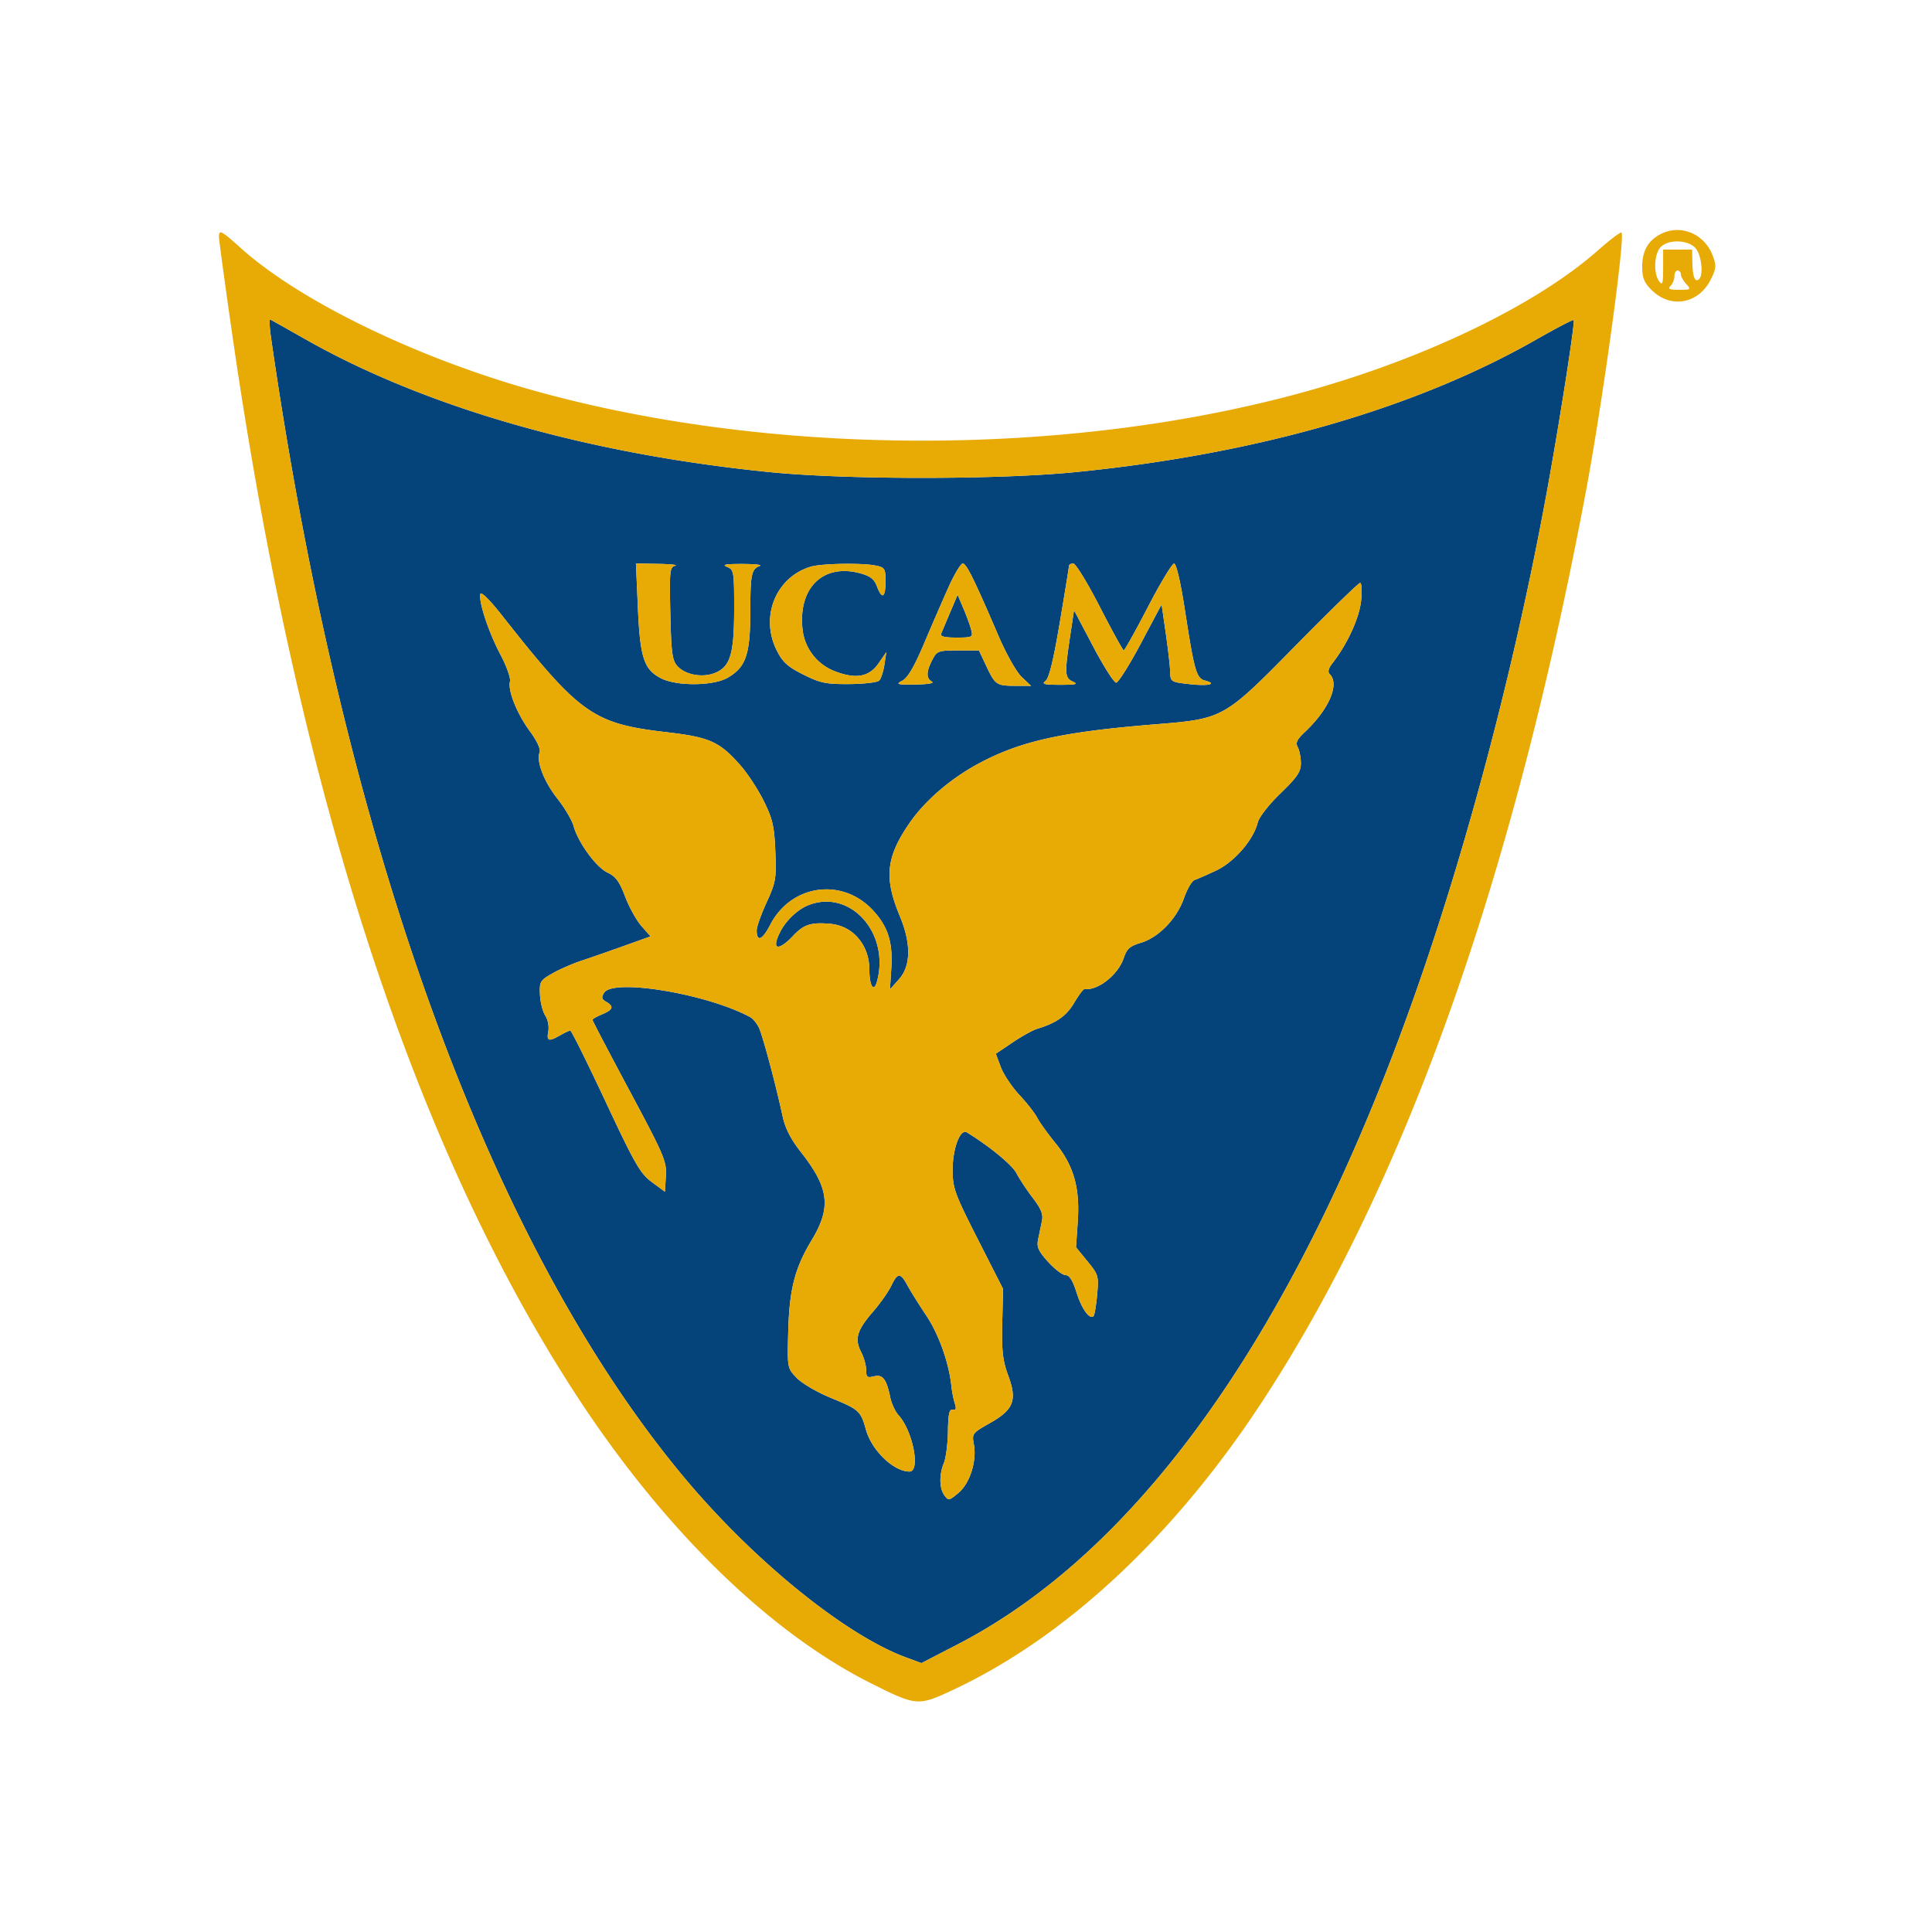 <svg xmlns="http://www.w3.org/2000/svg" width="600" height="600"><path fill="#04447b" fill-rule="evenodd" d="M84.219 105.219c22.543 156.32 67.638 280.809 127.981 353.304 21.603 25.953 50.199 49.194 69.129 56.184l4.83 1.783 11.17-5.771c58.559-30.255 108.076-101.961 144.805-209.694 15.701-46.05 29.635-100.363 38.747-151.025 3.897-21.667 8.31-50.143 7.843-50.609-.203-.204-5.414 2.509-11.581 6.027C439.549 126.87 390.372 141.025 334 146.62c-23.94 2.376-70.987 2.385-94.785.017-56.401-5.61-106.891-20.041-144.298-41.241-5.722-3.243-10.674-6.023-11.004-6.177-.33-.155-.193 2.545.306 6m113.885 83.548c.68 15.482 1.876 19.137 7.158 21.868 4.866 2.517 16.277 2.423 20.738-.169 5.66-3.289 6.994-7.183 7.014-20.466.017-11.717.341-13.264 2.986-14.271.825-.314-1.65-.578-5.5-.587-5.154-.011-6.407.223-4.75.889 2.159.868 2.25 1.392 2.25 12.969 0 14.024-1.168 17.999-5.86 19.942-3.917 1.623-9.263.684-11.753-2.063-1.627-1.796-1.931-4.051-2.209-16.394-.297-13.159-.176-14.348 1.5-14.782 1.002-.259-1.328-.524-5.178-.588l-7-.117.604 13.769m53.687-12.779c-10.866 3.276-15.834 15.553-10.541 26.05 1.823 3.615 3.389 5.032 8.25 7.462 5.262 2.631 7.016 2.993 14.259 2.941 4.542-.032 8.721-.521 9.286-1.086.565-.565 1.294-2.789 1.62-4.941l.593-3.914-2.411 3.5c-2.91 4.225-7.001 4.977-13.523 2.486-5.533-2.113-9.413-7.095-10.071-12.93-1.461-12.97 6.335-20.629 17.845-17.53 3.155.85 4.389 1.803 5.234 4.043 1.586 4.202 2.668 3.616 2.668-1.444 0-4.1-.196-4.414-3.125-5-4.29-.858-16.782-.632-20.084.363m42.831 6.262c-1.796 3.988-5.23 11.892-7.631 17.567-3.051 7.208-5.09 10.695-6.767 11.573-2.141 1.123-1.699 1.25 4.117 1.184 3.817-.043 5.924-.405 5.088-.874-1.839-1.029-1.809-3.064.097-6.75 1.451-2.807 1.84-2.95 8.013-2.95h6.487l2.237 4.75c2.807 5.961 3.179 6.216 9.093 6.235l4.856.015-2.908-2.75c-1.637-1.548-4.784-7.12-7.201-12.75-7.58-17.652-9.973-22.5-11.107-22.5-.611 0-2.579 3.262-4.374 7.25m37.365-6.5c-.007.412-1.3 8.364-2.872 17.67-1.992 11.787-3.342 17.273-4.45 18.083-1.273.931-.357 1.164 4.582 1.164 4.885 0 5.712-.206 3.963-.986-2.544-1.136-2.622-2.428-.86-14.181l1.199-8 5.934 11.25c3.263 6.188 6.479 11.25 7.147 11.25.667 0 4.117-5.467 7.667-12.149l6.454-12.149 1.287 8.899c.708 4.894 1.326 10.315 1.374 12.045.086 3.081.21 3.16 5.943 3.812 5.881.668 8.966-.038 4.859-1.112-2.667-.698-3.286-2.883-6.259-22.096-1.332-8.614-2.65-14.244-3.33-14.236-.619.008-4.275 6.079-8.125 13.492-3.85 7.413-7.225 13.474-7.5 13.47-.275-.005-3.614-6.076-7.419-13.492-3.806-7.416-7.518-13.484-8.25-13.484-.732 0-1.337.338-1.344.75m70.513 24.608c-22.569 22.939-22.412 22.851-44.072 24.614-28.586 2.328-41.423 5.177-54.342 12.063-8.812 4.697-16.924 11.686-21.736 18.728-7.189 10.52-7.832 16.895-2.898 28.737 3.549 8.516 3.458 15.45-.257 19.608l-2.806 3.14.416-6.525c.51-8.004-.966-12.789-5.489-17.795-9.527-10.545-25.601-8.388-32.137 4.313-2.421 4.704-4.179 5.41-4.179 1.678 0-1.08 1.387-4.991 3.082-8.691 2.863-6.249 3.056-7.376 2.71-15.83-.317-7.776-.837-10.047-3.567-15.592-1.757-3.569-5.015-8.558-7.239-11.084-6.534-7.424-9.554-8.781-23.02-10.346-22.761-2.644-26.873-5.56-50.966-36.142-3.937-4.997-6.627-7.658-6.822-6.747-.534 2.486 2.619 11.963 6.265 18.837 1.885 3.552 3.209 7.295 2.944 8.317-.724 2.791 2.148 9.957 6.206 15.486 2.189 2.982 3.367 5.536 2.997 6.5-1.078 2.809 1.343 9.109 5.543 14.422 2.249 2.846 4.502 6.666 5.005 8.49 1.418 5.135 7.017 12.799 10.564 14.461 2.513 1.177 3.684 2.778 5.44 7.431 1.231 3.262 3.509 7.38 5.063 9.15l2.826 3.219-8.265 2.963c-4.546 1.63-10.516 3.707-13.266 4.616-2.75.909-6.8 2.686-9 3.948-3.76 2.158-3.988 2.552-3.801 6.582.109 2.357.851 5.282 1.648 6.498.812 1.24 1.223 3.393.934 4.902-.579 3.029.115 3.251 3.719 1.191 1.375-.786 2.774-1.445 3.11-1.465.335-.019 5.257 9.888 10.936 22.016 9.142 19.52 10.794 22.394 14.391 25.046l4.063 2.995.296-4.863c.276-4.53-.496-6.344-11.25-26.45-6.35-11.873-11.546-21.801-11.546-22.062 0-.261 1.35-1.034 3-1.717 3.422-1.417 3.759-2.468 1.25-3.897-1.395-.794-1.524-1.362-.633-2.8 2.811-4.537 32.089.353 45.383 7.579.825.449 2.026 1.896 2.669 3.217 1.162 2.389 5.241 17.628 7.403 27.663.781 3.628 2.534 7.043 5.645 11 8.77 11.154 9.511 17.17 3.368 27.356-5.28 8.754-6.95 15.292-7.295 28.564-.289 11.154-.283 11.189 2.622 14.224 1.602 1.673 6.327 4.448 10.5 6.165 8.951 3.684 9.382 4.073 11.017 9.929 1.801 6.455 8.609 13 13.521 13 3.5 0 1.049-12.64-3.39-17.486-1.014-1.108-2.171-3.589-2.57-5.514-1.197-5.767-2.345-7.253-5.072-6.569-2.087.524-2.418.256-2.418-1.962 0-1.412-.712-3.944-1.581-5.626-2.08-4.021-1.279-6.728 3.687-12.465 2.252-2.603 4.808-6.227 5.68-8.055 1.971-4.133 2.854-4.162 5.011-.167.936 1.736 3.576 5.957 5.865 9.381 3.895 5.826 7.066 14.748 7.806 21.963.169 1.65.64 4.032 1.047 5.293.545 1.686.376 2.215-.637 2-1.06-.225-1.403 1.325-1.485 6.707-.059 3.85-.622 8.267-1.25 9.815-1.515 3.732-1.447 7.887.165 10.091 1.235 1.689 1.478 1.645 4.377-.795 3.547-2.984 5.724-9.916 4.748-15.117-.609-3.244-.433-3.477 4.861-6.465 7.526-4.247 8.656-7.107 5.837-14.78-1.737-4.729-2.069-7.633-1.871-16.369l.24-10.621-7.814-15.379c-7.216-14.204-7.815-15.85-7.83-21.524-.018-6.722 2.352-12.961 4.437-11.678 7.097 4.372 14.06 10.105 15.38 12.665.895 1.736 3.17 5.179 5.054 7.651 2.65 3.477 3.295 5.117 2.849 7.25l-1.178 5.64c-.495 2.373.058 3.615 3.116 7 2.046 2.264 4.484 4.116 5.42 4.116 1.181 0 2.22 1.649 3.4 5.392 1.621 5.141 4.068 8.539 5.278 7.33.31-.31.811-3.29 1.113-6.623.527-5.815.406-6.233-3.006-10.397l-3.555-4.338.547-7.982c.718-10.473-1.267-17.432-6.964-24.416-2.336-2.864-4.864-6.39-5.617-7.837-.754-1.446-3.265-4.654-5.58-7.129-2.316-2.475-4.903-6.356-5.75-8.625l-1.541-4.125 5.204-3.505c2.862-1.927 6.291-3.834 7.62-4.236 6.007-1.818 9.129-4.015 11.531-8.113 1.4-2.388 2.847-4.302 3.215-4.251 4.132.566 10.46-4.46 12.181-9.676.925-2.801 1.896-3.66 5.287-4.676 5.55-1.663 11.153-7.457 13.389-13.847.998-2.85 2.489-5.402 3.314-5.671.825-.27 3.841-1.589 6.701-2.933 5.603-2.63 11.546-9.487 12.894-14.876.428-1.71 3.423-5.558 7.074-9.088 5.176-5.004 6.331-6.704 6.331-9.315 0-1.757-.431-3.999-.957-4.983-.752-1.404-.295-2.409 2.129-4.684 7.537-7.074 10.924-14.9 7.799-18.025-.705-.705-.433-1.79.862-3.45 4.6-5.891 8.321-14.014 8.874-19.371.315-3.052.172-5.539-.317-5.526-.49.013-9.44 8.713-19.89 19.334m-107.392-10.259a1865.25 1865.25 0 0 0-2.803 6.651c-.376.907.914 1.25 4.696 1.25 4.99 0 5.19-.103 4.62-2.374-.328-1.305-1.413-4.298-2.412-6.651l-1.817-4.277-2.284 5.401m-44.107 91.024c-3.227 1.287-6.819 4.663-8.596 8.077-3.009 5.783-.854 6.478 4.03 1.3 3.229-3.424 5.506-4.135 11.491-3.59 7.022.64 12.064 6.606 12.07 14.281.004 5.075 1.406 7.168 2.377 3.548 4.036-15.059-8.393-28.791-21.372-23.616"/><path fill="#e8aa05" fill-rule="evenodd" d="M516.378 72.398c-4.329 1.938-6.378 5.28-6.378 10.401 0 3.454.589 4.944 2.85 7.204 5.99 5.991 14.693 4.419 18.512-3.343 1.657-3.368 1.712-4.178.499-7.365-2.459-6.461-9.475-9.587-15.483-6.897M68 73.582c0 .87 1.814 14.205 4.031 29.632 20.293 141.222 56.09 251.852 106.664 329.649 27.192 41.828 59.992 73.946 91.805 89.896 14.188 7.114 14.599 7.146 25.554 2.014 34.711-16.261 68.138-47.326 95.35-88.611 44.493-67.501 78.228-162.04 101.045-283.162 5.152-27.346 12.34-79.544 11.123-80.761-.277-.278-3.557 2.196-7.288 5.497-18.359 16.243-51.05 32.339-86.784 42.729-73.669 21.42-167.318 21.871-242.506 1.167-36.84-10.144-73.7-27.961-92.154-44.545-6.157-5.533-6.84-5.883-6.84-3.505m447.655 3.247c-1.953 2.158-2.181 8.068-.405 10.503 1.054 1.446 1.25.808 1.25-4.058V77.5h9l.092 4.259c.095 4.352.86 6.122 2.108 4.874 1.406-1.406.663-7.575-1.155-9.583-2.405-2.657-8.572-2.783-10.89-.221M520 85.8c0 .99-.54 2.34-1.2 3-.933.933-.343 1.2 2.655 1.2 3.671 0 3.776-.087 2.2-1.829-.91-1.006-1.655-2.356-1.655-3 0-.644-.45-1.171-1-1.171s-1 .81-1 1.8M84.219 105.219c22.543 156.32 67.638 280.809 127.981 353.304 21.603 25.953 50.199 49.194 69.129 56.184l4.83 1.783 11.17-5.771c58.559-30.255 108.076-101.961 144.805-209.694 15.701-46.05 29.635-100.363 38.747-151.025 3.897-21.667 8.31-50.143 7.843-50.609-.203-.204-5.414 2.509-11.581 6.027C439.549 126.87 390.372 141.025 334 146.62c-23.94 2.376-70.987 2.385-94.785.017-56.401-5.61-106.891-20.041-144.298-41.241-5.722-3.243-10.674-6.023-11.004-6.177-.33-.155-.193 2.545.306 6m113.885 83.548c.68 15.482 1.876 19.137 7.158 21.868 4.866 2.517 16.277 2.423 20.738-.169 5.66-3.289 6.994-7.183 7.014-20.466.017-11.717.341-13.264 2.986-14.271.825-.314-1.65-.578-5.5-.587-5.154-.011-6.407.223-4.75.889 2.159.868 2.25 1.392 2.25 12.969 0 14.024-1.168 17.999-5.86 19.942-3.917 1.623-9.263.684-11.753-2.063-1.627-1.796-1.931-4.051-2.209-16.394-.297-13.159-.176-14.348 1.5-14.782 1.002-.259-1.328-.524-5.178-.588l-7-.117.604 13.769m53.687-12.779c-10.866 3.276-15.834 15.553-10.541 26.05 1.823 3.615 3.389 5.032 8.25 7.462 5.262 2.631 7.016 2.993 14.259 2.941 4.542-.032 8.721-.521 9.286-1.086.565-.565 1.294-2.789 1.62-4.941l.593-3.914-2.411 3.5c-2.91 4.225-7.001 4.977-13.523 2.486-5.533-2.113-9.413-7.095-10.071-12.93-1.461-12.97 6.335-20.629 17.845-17.53 3.155.85 4.389 1.803 5.234 4.043 1.586 4.202 2.668 3.616 2.668-1.444 0-4.1-.196-4.414-3.125-5-4.29-.858-16.782-.632-20.084.363m42.831 6.262c-1.796 3.988-5.23 11.892-7.631 17.567-3.051 7.208-5.09 10.695-6.767 11.573-2.141 1.123-1.699 1.25 4.117 1.184 3.817-.043 5.924-.405 5.088-.874-1.839-1.029-1.809-3.064.097-6.75 1.451-2.807 1.84-2.95 8.013-2.95h6.487l2.237 4.75c2.807 5.961 3.179 6.216 9.093 6.235l4.856.015-2.908-2.75c-1.637-1.548-4.784-7.12-7.201-12.75-7.58-17.652-9.973-22.5-11.107-22.5-.611 0-2.579 3.262-4.374 7.25m37.365-6.5c-.007.412-1.3 8.364-2.872 17.67-1.992 11.787-3.342 17.273-4.45 18.083-1.273.931-.357 1.164 4.582 1.164 4.885 0 5.712-.206 3.963-.986-2.544-1.136-2.622-2.428-.86-14.181l1.199-8 5.934 11.25c3.263 6.188 6.479 11.25 7.147 11.25.667 0 4.117-5.467 7.667-12.149l6.454-12.149 1.287 8.899c.708 4.894 1.326 10.315 1.374 12.045.086 3.081.21 3.16 5.943 3.812 5.881.668 8.966-.038 4.859-1.112-2.667-.698-3.286-2.883-6.259-22.096-1.332-8.614-2.65-14.244-3.33-14.236-.619.008-4.275 6.079-8.125 13.492-3.85 7.413-7.225 13.474-7.5 13.47-.275-.005-3.614-6.076-7.419-13.492-3.806-7.416-7.518-13.484-8.25-13.484-.732 0-1.337.338-1.344.75m70.513 24.608c-22.569 22.939-22.412 22.851-44.072 24.614-28.586 2.328-41.423 5.177-54.342 12.063-8.812 4.697-16.924 11.686-21.736 18.728-7.189 10.52-7.832 16.895-2.898 28.737 3.549 8.516 3.458 15.45-.257 19.608l-2.806 3.14.416-6.525c.51-8.004-.966-12.789-5.489-17.795-9.527-10.545-25.601-8.388-32.137 4.313-2.421 4.704-4.179 5.41-4.179 1.678 0-1.08 1.387-4.991 3.082-8.691 2.863-6.249 3.056-7.376 2.71-15.83-.317-7.776-.837-10.047-3.567-15.592-1.757-3.569-5.015-8.558-7.239-11.084-6.534-7.424-9.554-8.781-23.02-10.346-22.761-2.644-26.873-5.56-50.966-36.142-3.937-4.997-6.627-7.658-6.822-6.747-.534 2.486 2.619 11.963 6.265 18.837 1.885 3.552 3.209 7.295 2.944 8.317-.724 2.791 2.148 9.957 6.206 15.486 2.189 2.982 3.367 5.536 2.997 6.5-1.078 2.809 1.343 9.109 5.543 14.422 2.249 2.846 4.502 6.666 5.005 8.49 1.418 5.135 7.017 12.799 10.564 14.461 2.513 1.177 3.684 2.778 5.44 7.431 1.231 3.262 3.509 7.38 5.063 9.15l2.826 3.219-8.265 2.963c-4.546 1.63-10.516 3.707-13.266 4.616-2.75.909-6.8 2.686-9 3.948-3.76 2.158-3.988 2.552-3.801 6.582.109 2.357.851 5.282 1.648 6.498.812 1.24 1.223 3.393.934 4.902-.579 3.029.115 3.251 3.719 1.191 1.375-.786 2.774-1.445 3.11-1.465.335-.019 5.257 9.888 10.936 22.016 9.142 19.52 10.794 22.394 14.391 25.046l4.063 2.995.296-4.863c.276-4.53-.496-6.344-11.25-26.45-6.35-11.873-11.546-21.801-11.546-22.062 0-.261 1.35-1.034 3-1.717 3.422-1.417 3.759-2.468 1.25-3.897-1.395-.794-1.524-1.362-.633-2.8 2.811-4.537 32.089.353 45.383 7.579.825.449 2.026 1.896 2.669 3.217 1.162 2.389 5.241 17.628 7.403 27.663.781 3.628 2.534 7.043 5.645 11 8.77 11.154 9.511 17.17 3.368 27.356-5.28 8.754-6.95 15.292-7.295 28.564-.289 11.154-.283 11.189 2.622 14.224 1.602 1.673 6.327 4.448 10.5 6.165 8.951 3.684 9.382 4.073 11.017 9.929 1.801 6.455 8.609 13 13.521 13 3.5 0 1.049-12.64-3.39-17.486-1.014-1.108-2.171-3.589-2.57-5.514-1.197-5.767-2.345-7.253-5.072-6.569-2.087.524-2.418.256-2.418-1.962 0-1.412-.712-3.944-1.581-5.626-2.08-4.021-1.279-6.728 3.687-12.465 2.252-2.603 4.808-6.227 5.68-8.055 1.971-4.133 2.854-4.162 5.011-.167.936 1.736 3.576 5.957 5.865 9.381 3.895 5.826 7.066 14.748 7.806 21.963.169 1.65.64 4.032 1.047 5.293.545 1.686.376 2.215-.637 2-1.06-.225-1.403 1.325-1.485 6.707-.059 3.85-.622 8.267-1.25 9.815-1.515 3.732-1.447 7.887.165 10.091 1.235 1.689 1.478 1.645 4.377-.795 3.547-2.984 5.724-9.916 4.748-15.117-.609-3.244-.433-3.477 4.861-6.465 7.526-4.247 8.656-7.107 5.837-14.78-1.737-4.729-2.069-7.633-1.871-16.369l.24-10.621-7.814-15.379c-7.216-14.204-7.815-15.85-7.83-21.524-.018-6.722 2.352-12.961 4.437-11.678 7.097 4.372 14.06 10.105 15.38 12.665.895 1.736 3.17 5.179 5.054 7.651 2.65 3.477 3.295 5.117 2.849 7.25l-1.178 5.64c-.495 2.373.058 3.615 3.116 7 2.046 2.264 4.484 4.116 5.42 4.116 1.181 0 2.22 1.649 3.4 5.392 1.621 5.141 4.068 8.539 5.278 7.33.31-.31.811-3.29 1.113-6.623.527-5.815.406-6.233-3.006-10.397l-3.555-4.338.547-7.982c.718-10.473-1.267-17.432-6.964-24.416-2.336-2.864-4.864-6.39-5.617-7.837-.754-1.446-3.265-4.654-5.58-7.129-2.316-2.475-4.903-6.356-5.75-8.625l-1.541-4.125 5.204-3.505c2.862-1.927 6.291-3.834 7.62-4.236 6.007-1.818 9.129-4.015 11.531-8.113 1.4-2.388 2.847-4.302 3.215-4.251 4.132.566 10.46-4.46 12.181-9.676.925-2.801 1.896-3.66 5.287-4.676 5.55-1.663 11.153-7.457 13.389-13.847.998-2.85 2.489-5.402 3.314-5.671.825-.27 3.841-1.589 6.701-2.933 5.603-2.63 11.546-9.487 12.894-14.876.428-1.71 3.423-5.558 7.074-9.088 5.176-5.004 6.331-6.704 6.331-9.315 0-1.757-.431-3.999-.957-4.983-.752-1.404-.295-2.409 2.129-4.684 7.537-7.074 10.924-14.9 7.799-18.025-.705-.705-.433-1.79.862-3.45 4.6-5.891 8.321-14.014 8.874-19.371.315-3.052.172-5.539-.317-5.526-.49.013-9.44 8.713-19.89 19.334m-107.392-10.259a1865.25 1865.25 0 0 0-2.803 6.651c-.376.907.914 1.25 4.696 1.25 4.99 0 5.19-.103 4.62-2.374-.328-1.305-1.413-4.298-2.412-6.651l-1.817-4.277-2.284 5.401m-44.107 91.024c-3.227 1.287-6.819 4.663-8.596 8.077-3.009 5.783-.854 6.478 4.03 1.3 3.229-3.424 5.506-4.135 11.491-3.59 7.022.64 12.064 6.606 12.07 14.281.004 5.075 1.406 7.168 2.377 3.548 4.036-15.059-8.393-28.791-21.372-23.616"/></svg>